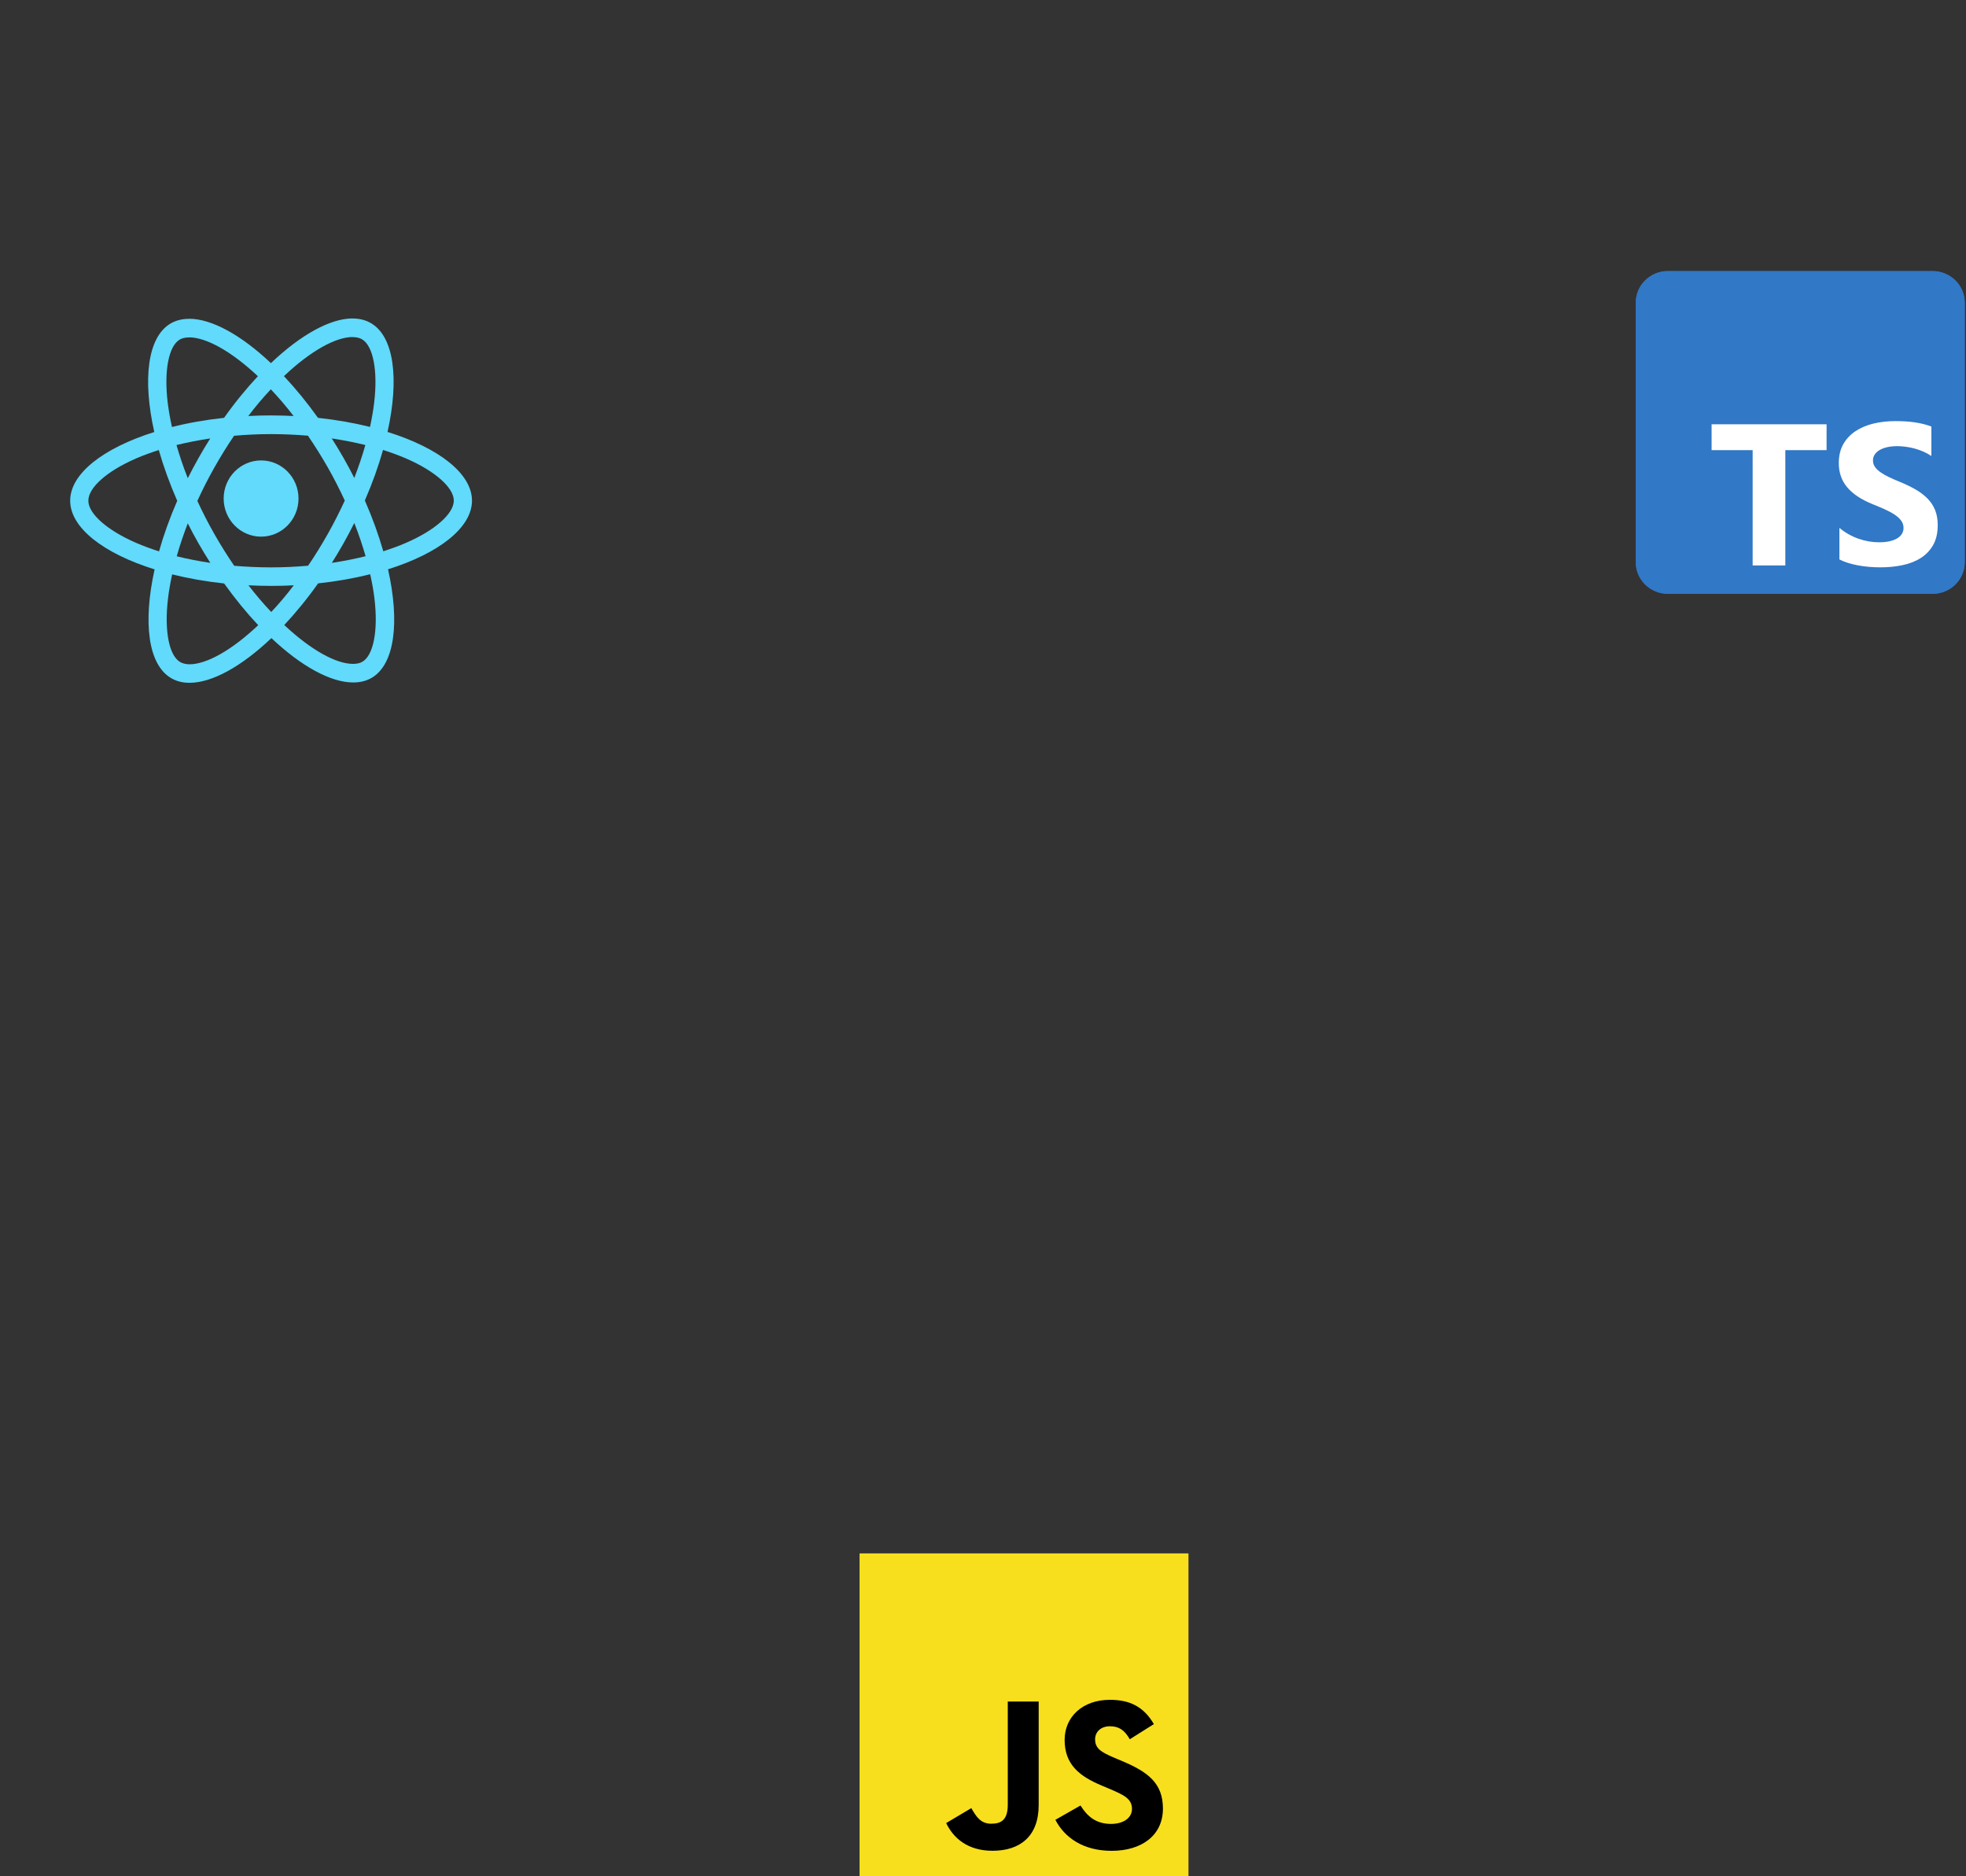 <svg width="457" height="436" viewBox="0 0 457 436" fill="none" xmlns="http://www.w3.org/2000/svg">
<rect x="0" y="0" width="457" height="436" fill="#333333" stroke="none"/>
<path d="M109.714 116.351C109.714 110.052 101.965 104.082 90.085 100.38C92.826 88.052 91.608 78.245 86.239 75.105C85.002 74.368 83.555 74.019 81.975 74.019V78.342C82.85 78.342 83.555 78.516 84.145 78.846C86.735 80.358 87.858 86.114 86.981 93.518C86.772 95.34 86.429 97.259 86.011 99.217C82.28 98.286 78.205 97.569 73.921 97.104C71.351 93.518 68.686 90.262 66.002 87.413C72.208 81.54 78.034 78.322 81.993 78.322V74C76.758 74 69.904 77.799 62.974 84.389C56.044 77.838 49.19 74.078 43.955 74.078V78.4C47.896 78.4 53.74 81.598 59.947 87.432C57.282 90.281 54.616 93.518 52.084 97.104C47.781 97.569 43.707 98.286 39.976 99.236C39.538 97.298 39.214 95.418 38.986 93.615C38.091 86.211 39.195 80.454 41.765 78.923C42.336 78.574 43.079 78.419 43.955 78.419V74.097C42.355 74.097 40.908 74.446 39.652 75.182C34.302 78.322 33.103 88.111 35.863 100.399C24.021 104.121 16.311 110.071 16.311 116.351C16.311 122.65 24.059 128.62 35.939 132.322C33.198 144.65 34.416 154.457 39.785 157.597C41.023 158.334 42.47 158.682 44.069 158.682C49.304 158.682 56.158 154.884 63.089 148.294C70.019 154.845 76.872 158.605 82.108 158.605C83.707 158.605 85.154 158.256 86.411 157.52C91.76 154.38 92.96 144.591 90.199 132.303C102.004 128.601 109.714 122.631 109.714 116.351ZM84.926 103.423C84.221 105.923 83.346 108.501 82.356 111.079C81.575 109.528 80.756 107.978 79.862 106.427C78.986 104.876 78.053 103.365 77.12 101.892C79.823 102.299 82.432 102.803 84.926 103.423ZM76.206 124.065C74.721 126.682 73.198 129.163 71.617 131.469C68.781 131.721 65.906 131.857 63.012 131.857C60.137 131.857 57.263 131.721 54.445 131.489C52.865 129.182 51.323 126.721 49.838 124.123C48.391 121.584 47.077 119.006 45.877 116.409C47.058 113.812 48.391 111.215 49.819 108.675C51.303 106.059 52.827 103.578 54.407 101.271C57.244 101.019 60.118 100.884 63.012 100.884C65.887 100.884 68.762 101.019 71.58 101.252C73.16 103.558 74.702 106.02 76.187 108.617C77.634 111.156 78.947 113.734 80.147 116.332C78.947 118.929 77.634 121.526 76.206 124.065ZM82.356 121.545C83.384 124.143 84.259 126.74 84.983 129.26C82.489 129.88 79.862 130.403 77.139 130.81C78.072 129.318 79.005 127.787 79.88 126.217C80.756 124.666 81.575 123.096 82.356 121.545ZM63.05 142.227C61.28 140.366 59.509 138.292 57.758 136.025C59.471 136.101 61.223 136.16 62.993 136.16C64.783 136.16 66.553 136.121 68.286 136.025C66.572 138.292 64.802 140.366 63.05 142.227ZM48.886 130.81C46.182 130.403 43.574 129.899 41.08 129.279C41.784 126.779 42.66 124.201 43.65 121.623C44.431 123.174 45.249 124.724 46.144 126.275C47.039 127.825 47.953 129.337 48.886 130.81ZM62.955 90.475C64.726 92.336 66.496 94.41 68.248 96.678C66.535 96.6 64.783 96.542 63.012 96.542C61.223 96.542 59.452 96.581 57.719 96.678C59.433 94.41 61.204 92.336 62.955 90.475ZM48.867 101.892C47.934 103.384 47.001 104.915 46.125 106.485C45.249 108.036 44.431 109.586 43.65 111.137C42.622 108.54 41.746 105.942 41.023 103.423C43.517 102.822 46.144 102.299 48.867 101.892ZM31.637 126.159C24.897 123.232 20.537 119.394 20.537 116.351C20.537 113.308 24.897 109.451 31.637 106.543C33.274 105.826 35.064 105.187 36.91 104.586C37.996 108.385 39.423 112.339 41.194 116.39C39.443 120.421 38.034 124.356 36.968 128.136C35.083 127.535 33.293 126.876 31.637 126.159ZM41.88 153.856C39.29 152.345 38.167 146.588 39.043 139.184C39.252 137.361 39.595 135.443 40.014 133.485C43.745 134.416 47.819 135.133 52.103 135.598C54.673 139.184 57.339 142.44 60.023 145.289C53.817 151.162 47.991 154.38 44.031 154.38C43.174 154.36 42.451 154.186 41.88 153.856ZM87.039 139.087C87.934 146.491 86.829 152.248 84.259 153.778C83.689 154.128 82.945 154.283 82.07 154.283C78.129 154.283 72.284 151.085 66.078 145.251C68.743 142.401 71.408 139.165 73.941 135.578C78.243 135.113 82.317 134.396 86.049 133.446C86.487 135.404 86.829 137.285 87.039 139.087ZM94.369 126.159C92.732 126.876 90.942 127.515 89.095 128.116C88.01 124.317 86.582 120.363 84.811 116.312C86.563 112.281 87.972 108.346 89.038 104.566C90.923 105.167 92.713 105.826 94.388 106.543C101.128 109.47 105.487 113.308 105.487 116.351C105.468 119.394 101.108 123.251 94.369 126.159Z" fill="#61DAFB"/>
<path d="M60.691 124.716C65.496 124.716 69.391 120.75 69.391 115.858C69.391 110.966 65.496 107 60.691 107C55.886 107 51.99 110.966 51.99 115.858C51.99 120.75 55.886 124.716 60.691 124.716Z" fill="#61DAFB"/>
<g clip-path="url(#clip0)">
<path d="M276.262 361H199.806V436H276.262V361Z" fill="#F7DF1E"/>
<path d="M251.165 419.594C252.705 422.06 254.709 423.873 258.253 423.873C261.229 423.873 263.131 422.414 263.131 420.397C263.131 417.981 261.177 417.125 257.9 415.719L256.104 414.963C250.92 412.796 247.476 410.082 247.476 404.344C247.476 399.058 251.582 395.034 257.998 395.034C262.566 395.034 265.849 396.594 268.216 400.677L262.621 404.201C261.389 402.034 260.061 401.181 257.998 401.181C255.893 401.181 254.559 402.49 254.559 404.201C254.559 406.315 255.894 407.171 258.977 408.481L260.773 409.236C266.877 411.803 270.324 414.421 270.324 420.307C270.324 426.652 265.243 430.128 258.419 430.128C251.746 430.128 247.436 427.009 245.326 422.921L251.165 419.594ZM225.785 420.204C226.914 422.169 227.941 423.829 230.409 423.829C232.769 423.829 234.259 422.923 234.259 419.401V395.437H241.443V419.496C241.443 426.794 237.081 430.115 230.715 430.115C224.962 430.115 221.631 427.195 219.937 423.678L225.785 420.204Z" fill="black"/>
</g>
<g clip-path="url(#clip1)">
<path d="M449.233 63H387.709C383.586 63 380.243 66.279 380.243 70.324V130.676C380.243 134.721 383.586 138 387.709 138H449.233C453.356 138 456.699 134.721 456.699 130.676V70.324C456.699 66.279 453.356 63 449.233 63Z" fill="#3178C6"/>
<path d="M449.233 63H387.709C383.586 63 380.243 66.279 380.243 70.324V130.676C380.243 134.721 383.586 138 387.709 138H449.233C453.356 138 456.699 134.721 456.699 130.676V70.324C456.699 66.279 453.356 63 449.233 63Z" fill="#3178C6"/>
<path fill-rule="evenodd" clip-rule="evenodd" d="M427.571 122.681V130.014C428.786 130.626 430.223 131.084 431.883 131.389C433.542 131.695 435.291 131.848 437.129 131.848C438.921 131.848 440.623 131.68 442.236 131.343C443.848 131.007 445.262 130.454 446.478 129.682C447.693 128.911 448.655 127.902 449.364 126.657C450.073 125.412 450.427 123.873 450.427 122.04C450.427 120.71 450.225 119.546 449.82 118.545C449.414 117.544 448.83 116.654 448.067 115.875C447.303 115.096 446.388 114.397 445.321 113.778C444.254 113.16 443.05 112.575 441.71 112.025C440.728 111.628 439.848 111.242 439.069 110.868C438.29 110.494 437.628 110.112 437.083 109.722C436.537 109.333 436.117 108.92 435.821 108.485C435.525 108.049 435.377 107.557 435.377 107.007C435.377 106.503 435.509 106.048 435.774 105.643C436.039 105.238 436.413 104.891 436.896 104.601C437.379 104.31 437.971 104.085 438.672 103.925C439.373 103.764 440.152 103.684 441.009 103.684C441.632 103.684 442.29 103.73 442.984 103.821C443.677 103.913 444.374 104.054 445.075 104.245C445.777 104.436 446.458 104.677 447.12 104.967C447.782 105.258 448.394 105.594 448.955 105.976V99.124C447.818 98.696 446.575 98.379 445.227 98.173C443.88 97.966 442.333 97.863 440.588 97.863C438.812 97.863 437.129 98.05 435.54 98.425C433.951 98.799 432.553 99.383 431.345 100.178C430.138 100.972 429.183 101.984 428.482 103.214C427.781 104.444 427.431 105.914 427.431 107.625C427.431 109.81 428.073 111.674 429.359 113.217C430.644 114.76 432.595 116.066 435.213 117.136C436.241 117.548 437.2 117.953 438.088 118.35C438.976 118.747 439.743 119.16 440.389 119.588C441.036 120.015 441.546 120.481 441.92 120.986C442.294 121.49 442.481 122.062 442.481 122.704C442.481 123.178 442.364 123.617 442.131 124.022C441.897 124.427 441.542 124.778 441.067 125.076C440.592 125.374 440 125.607 439.291 125.775C438.582 125.943 437.753 126.027 436.802 126.027C435.182 126.027 433.577 125.748 431.988 125.191C430.399 124.633 428.926 123.797 427.571 122.681V122.681ZM415.003 104.614H424.593V98.596H397.863V104.614H407.406V131.408H415.003V104.614Z" fill="white"/>
</g>
<defs>
<clipPath id="clip0">
<rect width="76.456" height="75" fill="white" transform="translate(199.806 361)"/>
</clipPath>
<clipPath id="clip1">
<rect width="76.456" height="75" fill="white" transform="translate(380.243 63)"/>
</clipPath>
</defs>
</svg>
